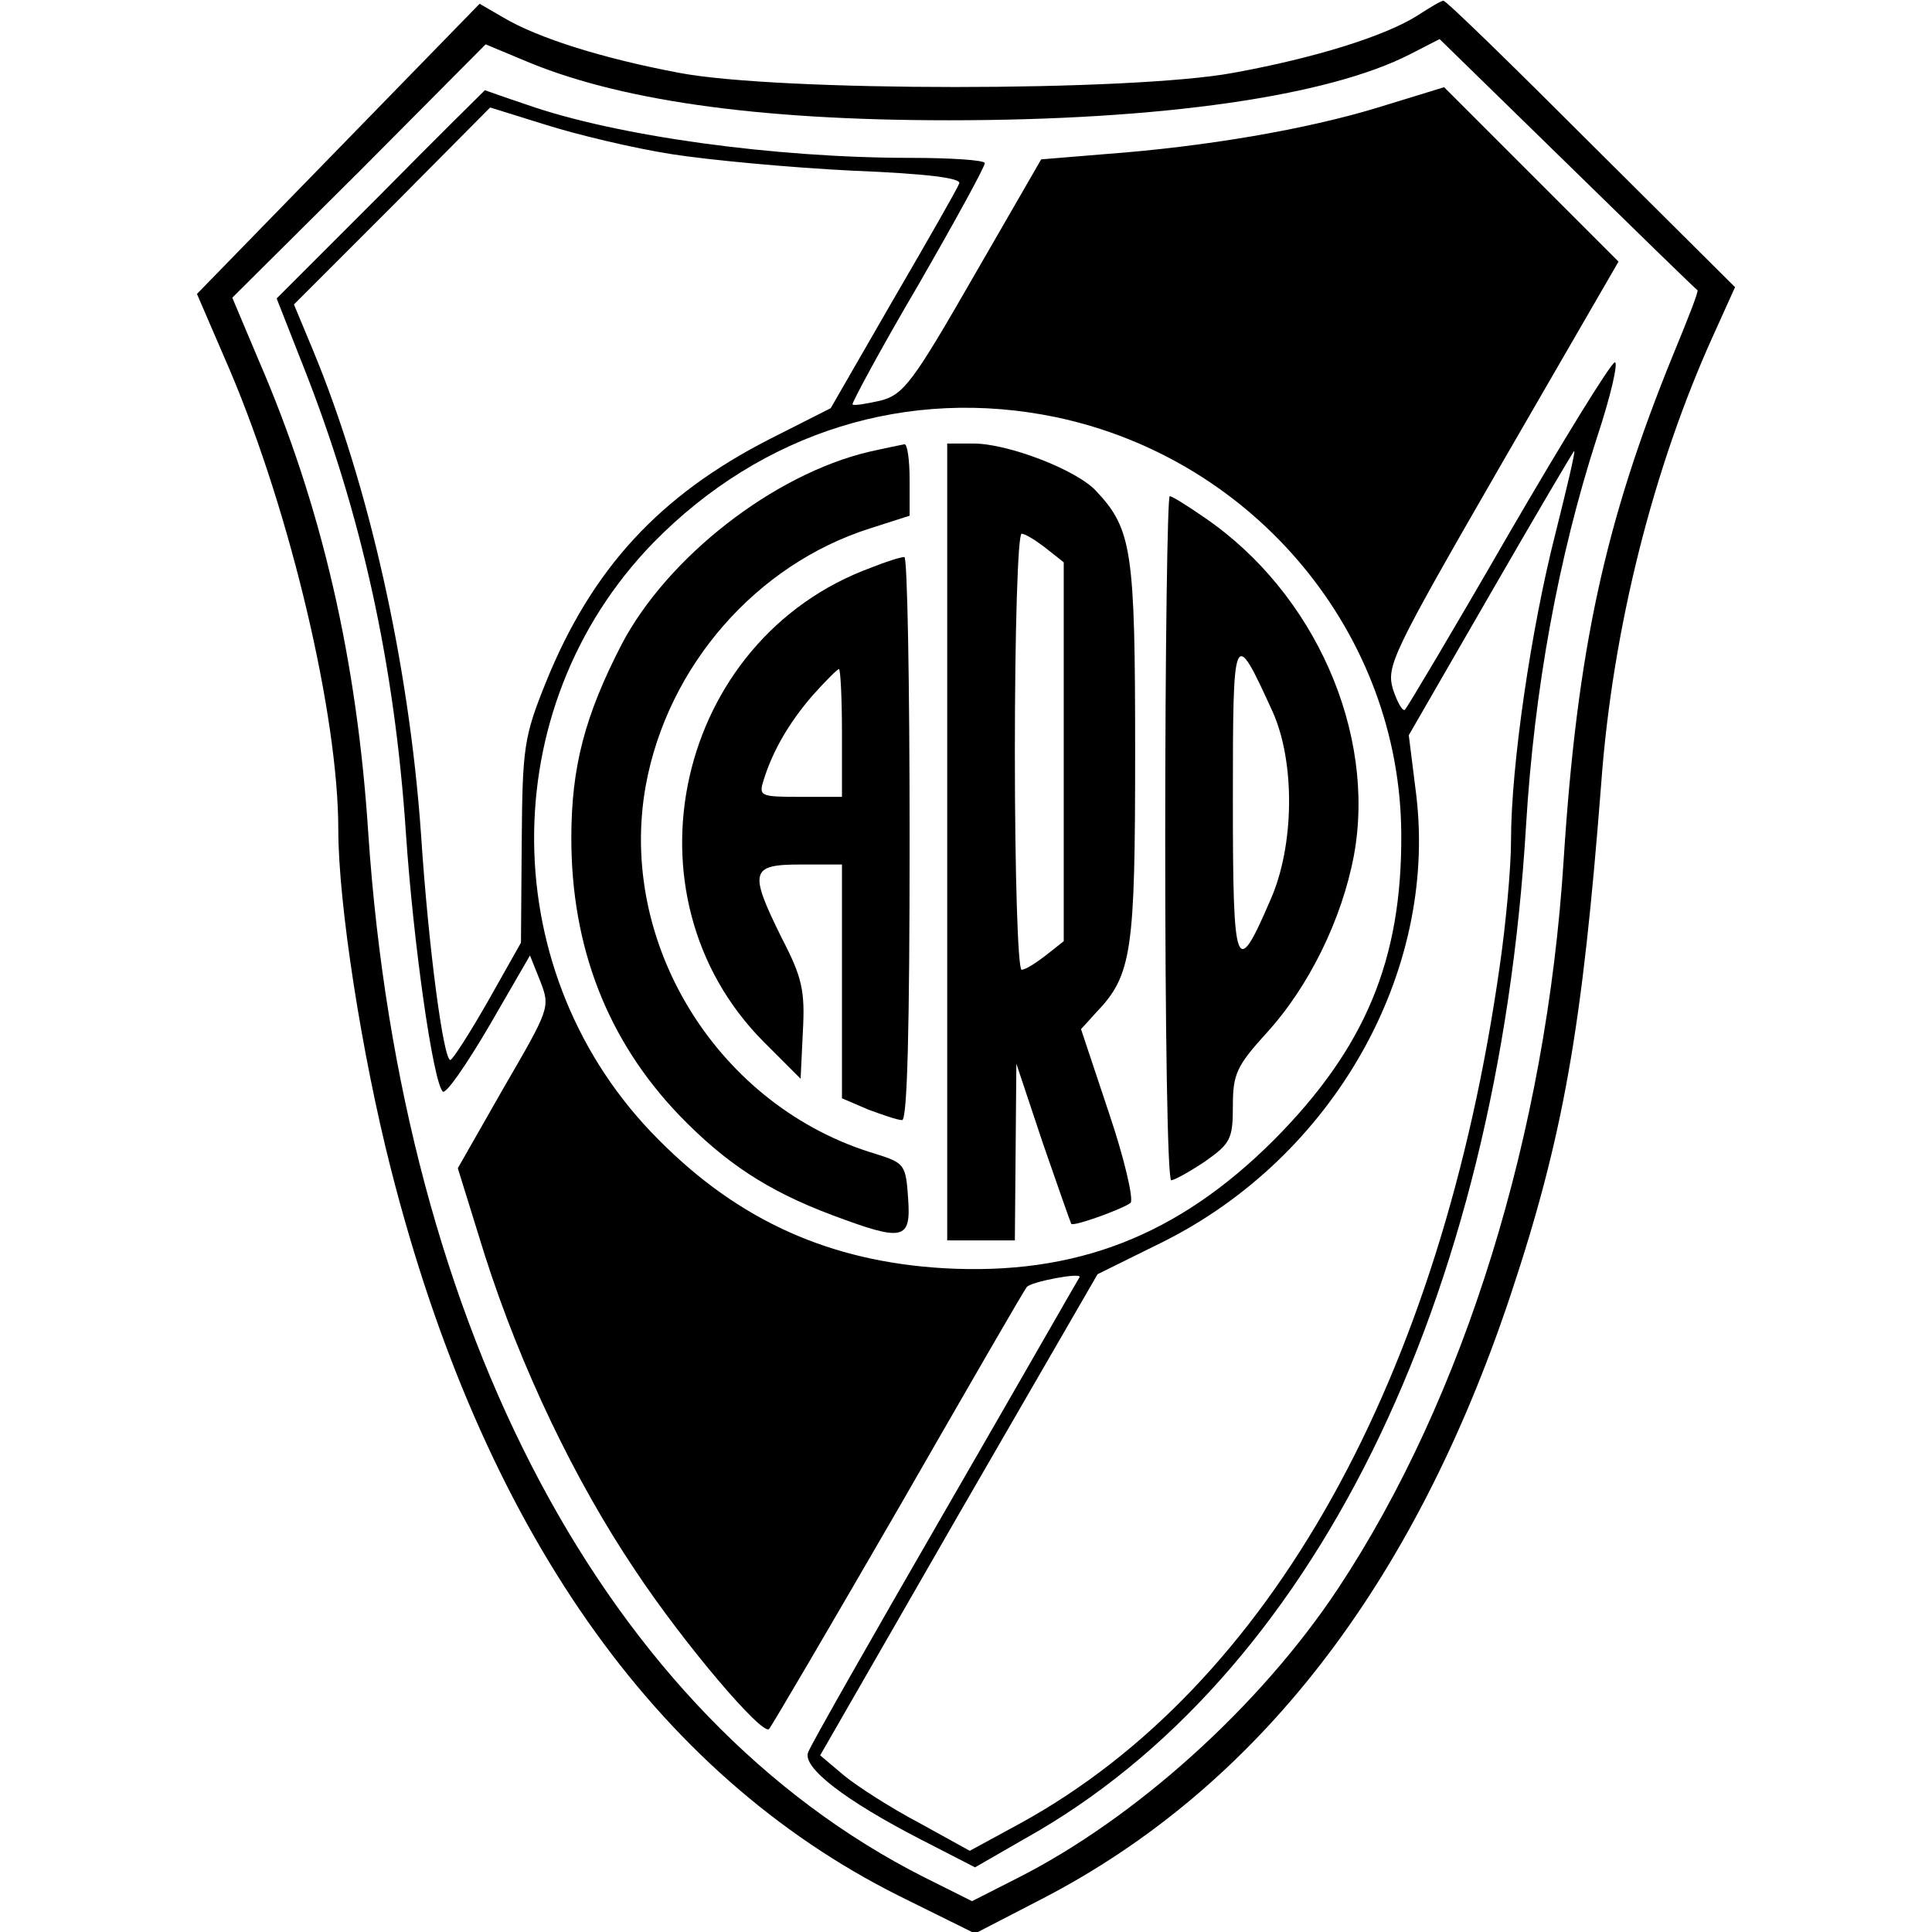 <?xml version="1.0" standalone="no"?>
<!DOCTYPE svg PUBLIC "-//W3C//DTD SVG 20010904//EN"
 "http://www.w3.org/TR/2001/REC-SVG-20010904/DTD/svg10.dtd">
<svg version="1.0" xmlns="http://www.w3.org/2000/svg"
 width="257pt" height="257pt" viewBox="0 0 257 257"
 preserveAspectRatio="xMidYMid meet">
<g transform="translate(0,257) scale(0.1,-0.1)"
fill="#000000" stroke="none">
<path d="M1885 2549 c-43 -27 -135 -56 -245 -76 -136 -25 -604 -25 -736 0
-101 19 -188 46 -235 74 l-31 18 -188 -193 -188 -193 44 -102 c81 -191 144
-459 144 -610 0 -99 31 -299 70 -452 121 -476 350 -804 676 -967 l101 -50 89
46 c286 148 494 416 623 802 71 213 96 358 121 682 15 205 69 420 150 598 l28
62 -192 191 c-105 105 -193 191 -196 190 -3 0 -18 -9 -35 -20z m373 -365 c2
-1 -13 -39 -32 -85 -91 -223 -128 -393 -146 -673 -23 -363 -132 -715 -300
-969 -104 -157 -270 -306 -426 -385 l-61 -31 -64 32 c-421 213 -694 726 -739
1387 -15 233 -62 437 -146 631 l-35 83 169 168 168 169 48 -20 c125 -54 311
-81 568 -81 283 0 505 32 614 88 l39 20 170 -166 c94 -92 171 -167 173 -168z"/>
<path d="M506 2311 l-138 -138 35 -89 c78 -197 122 -398 137 -623 10 -147 36
-330 49 -343 4 -4 31 35 61 86 l55 95 14 -35 c13 -34 12 -36 -49 -141 l-61
-107 36 -116 c48 -150 120 -300 200 -419 65 -98 169 -220 178 -211 3 3 81 136
173 295 92 160 168 292 170 293 5 7 74 20 70 13 -2 -3 -82 -143 -179 -311 -97
-168 -179 -312 -182 -321 -8 -20 49 -64 150 -116 l72 -37 66 38 c382 213 629
713 667 1348 11 182 43 357 94 515 19 57 29 102 24 101 -6 -2 -70 -106 -142
-230 -72 -125 -134 -229 -137 -232 -3 -3 -10 9 -16 27 -9 31 -2 46 145 301
l155 268 -116 116 -116 116 -88 -27 c-95 -29 -228 -52 -363 -62 l-85 -7 -90
-156 c-81 -141 -93 -157 -124 -165 -18 -4 -35 -7 -37 -5 -1 2 37 73 87 158 49
85 89 158 89 163 0 4 -45 7 -99 7 -181 0 -392 29 -511 71 -30 10 -55 19 -55
19 0 0 -63 -62 -139 -139z m387 54 c51 -8 159 -18 240 -22 101 -4 146 -10 143
-17 -2 -6 -42 -76 -88 -155 l-83 -144 -81 -41 c-147 -75 -237 -173 -298 -324
-29 -72 -31 -86 -32 -211 l-1 -135 -44 -78 c-24 -42 -47 -78 -50 -78 -9 0 -29
148 -39 301 -16 226 -69 463 -144 644 l-25 60 131 131 130 131 74 -23 c41 -13
116 -31 167 -39z m512 -350 c265 -56 458 -289 459 -555 1 -167 -48 -284 -169
-406 -128 -128 -264 -181 -440 -171 -151 9 -272 63 -379 171 -218 218 -221
574 -7 794 145 148 339 208 536 167z m664 -155 c-32 -125 -59 -308 -59 -408 0
-37 -7 -112 -15 -167 -78 -550 -306 -958 -637 -1140 l-68 -37 -67 37 c-38 20
-83 49 -100 63 l-32 27 184 320 185 320 87 43 c226 113 365 357 337 594 l-10
80 109 189 c60 104 110 189 111 189 2 0 -10 -50 -25 -110z"/>
<path d="M1156 1969 c-127 -30 -268 -140 -329 -256 -49 -95 -67 -163 -67 -258
0 -145 48 -269 144 -369 61 -63 117 -100 202 -132 96 -36 106 -34 102 22 -3
45 -5 47 -43 59 -209 62 -344 279 -306 490 29 159 147 294 298 342 l53 17 0
48 c0 26 -3 48 -7 47 -5 -1 -25 -5 -47 -10z"/>
<path d="M1260 1450 l0 -530 45 0 45 0 1 118 1 117 35 -105 c20 -58 37 -106
38 -108 3 -4 69 20 79 28 4 5 -8 58 -29 120 l-37 111 20 22 c48 50 52 81 52
347 0 267 -4 296 -52 347 -26 28 -117 63 -163 63 l-35 0 0 -530z m131 391 l24
-19 0 -252 0 -252 -24 -19 c-13 -10 -27 -19 -32 -19 -5 0 -9 127 -9 290 0 163
4 290 9 290 5 0 19 -9 32 -19z"/>
<path d="M1550 1455 c0 -250 3 -455 8 -455 4 0 24 11 45 25 34 24 37 30 37 74
0 42 5 53 44 96 57 62 101 152 117 237 30 163 -52 349 -198 449 -23 16 -44 29
-47 29 -3 0 -6 -205 -6 -455z m143 168 c30 -67 29 -178 -3 -250 -46 -107 -50
-96 -50 133 0 229 1 231 53 117z"/>
<path d="M1159 1815 c-260 -95 -337 -436 -143 -631 l49 -49 3 63 c3 54 -1 72
-28 124 -44 89 -42 98 25 98 l55 0 0 -156 0 -155 35 -15 c19 -7 39 -14 45 -14
7 0 10 124 10 375 0 206 -3 375 -7 374 -5 0 -24 -6 -44 -14z m-39 -220 l0 -85
-56 0 c-53 0 -55 1 -48 23 12 38 33 75 65 112 17 19 33 35 35 35 2 0 4 -38 4
-85z"/>
</g>
</svg>
